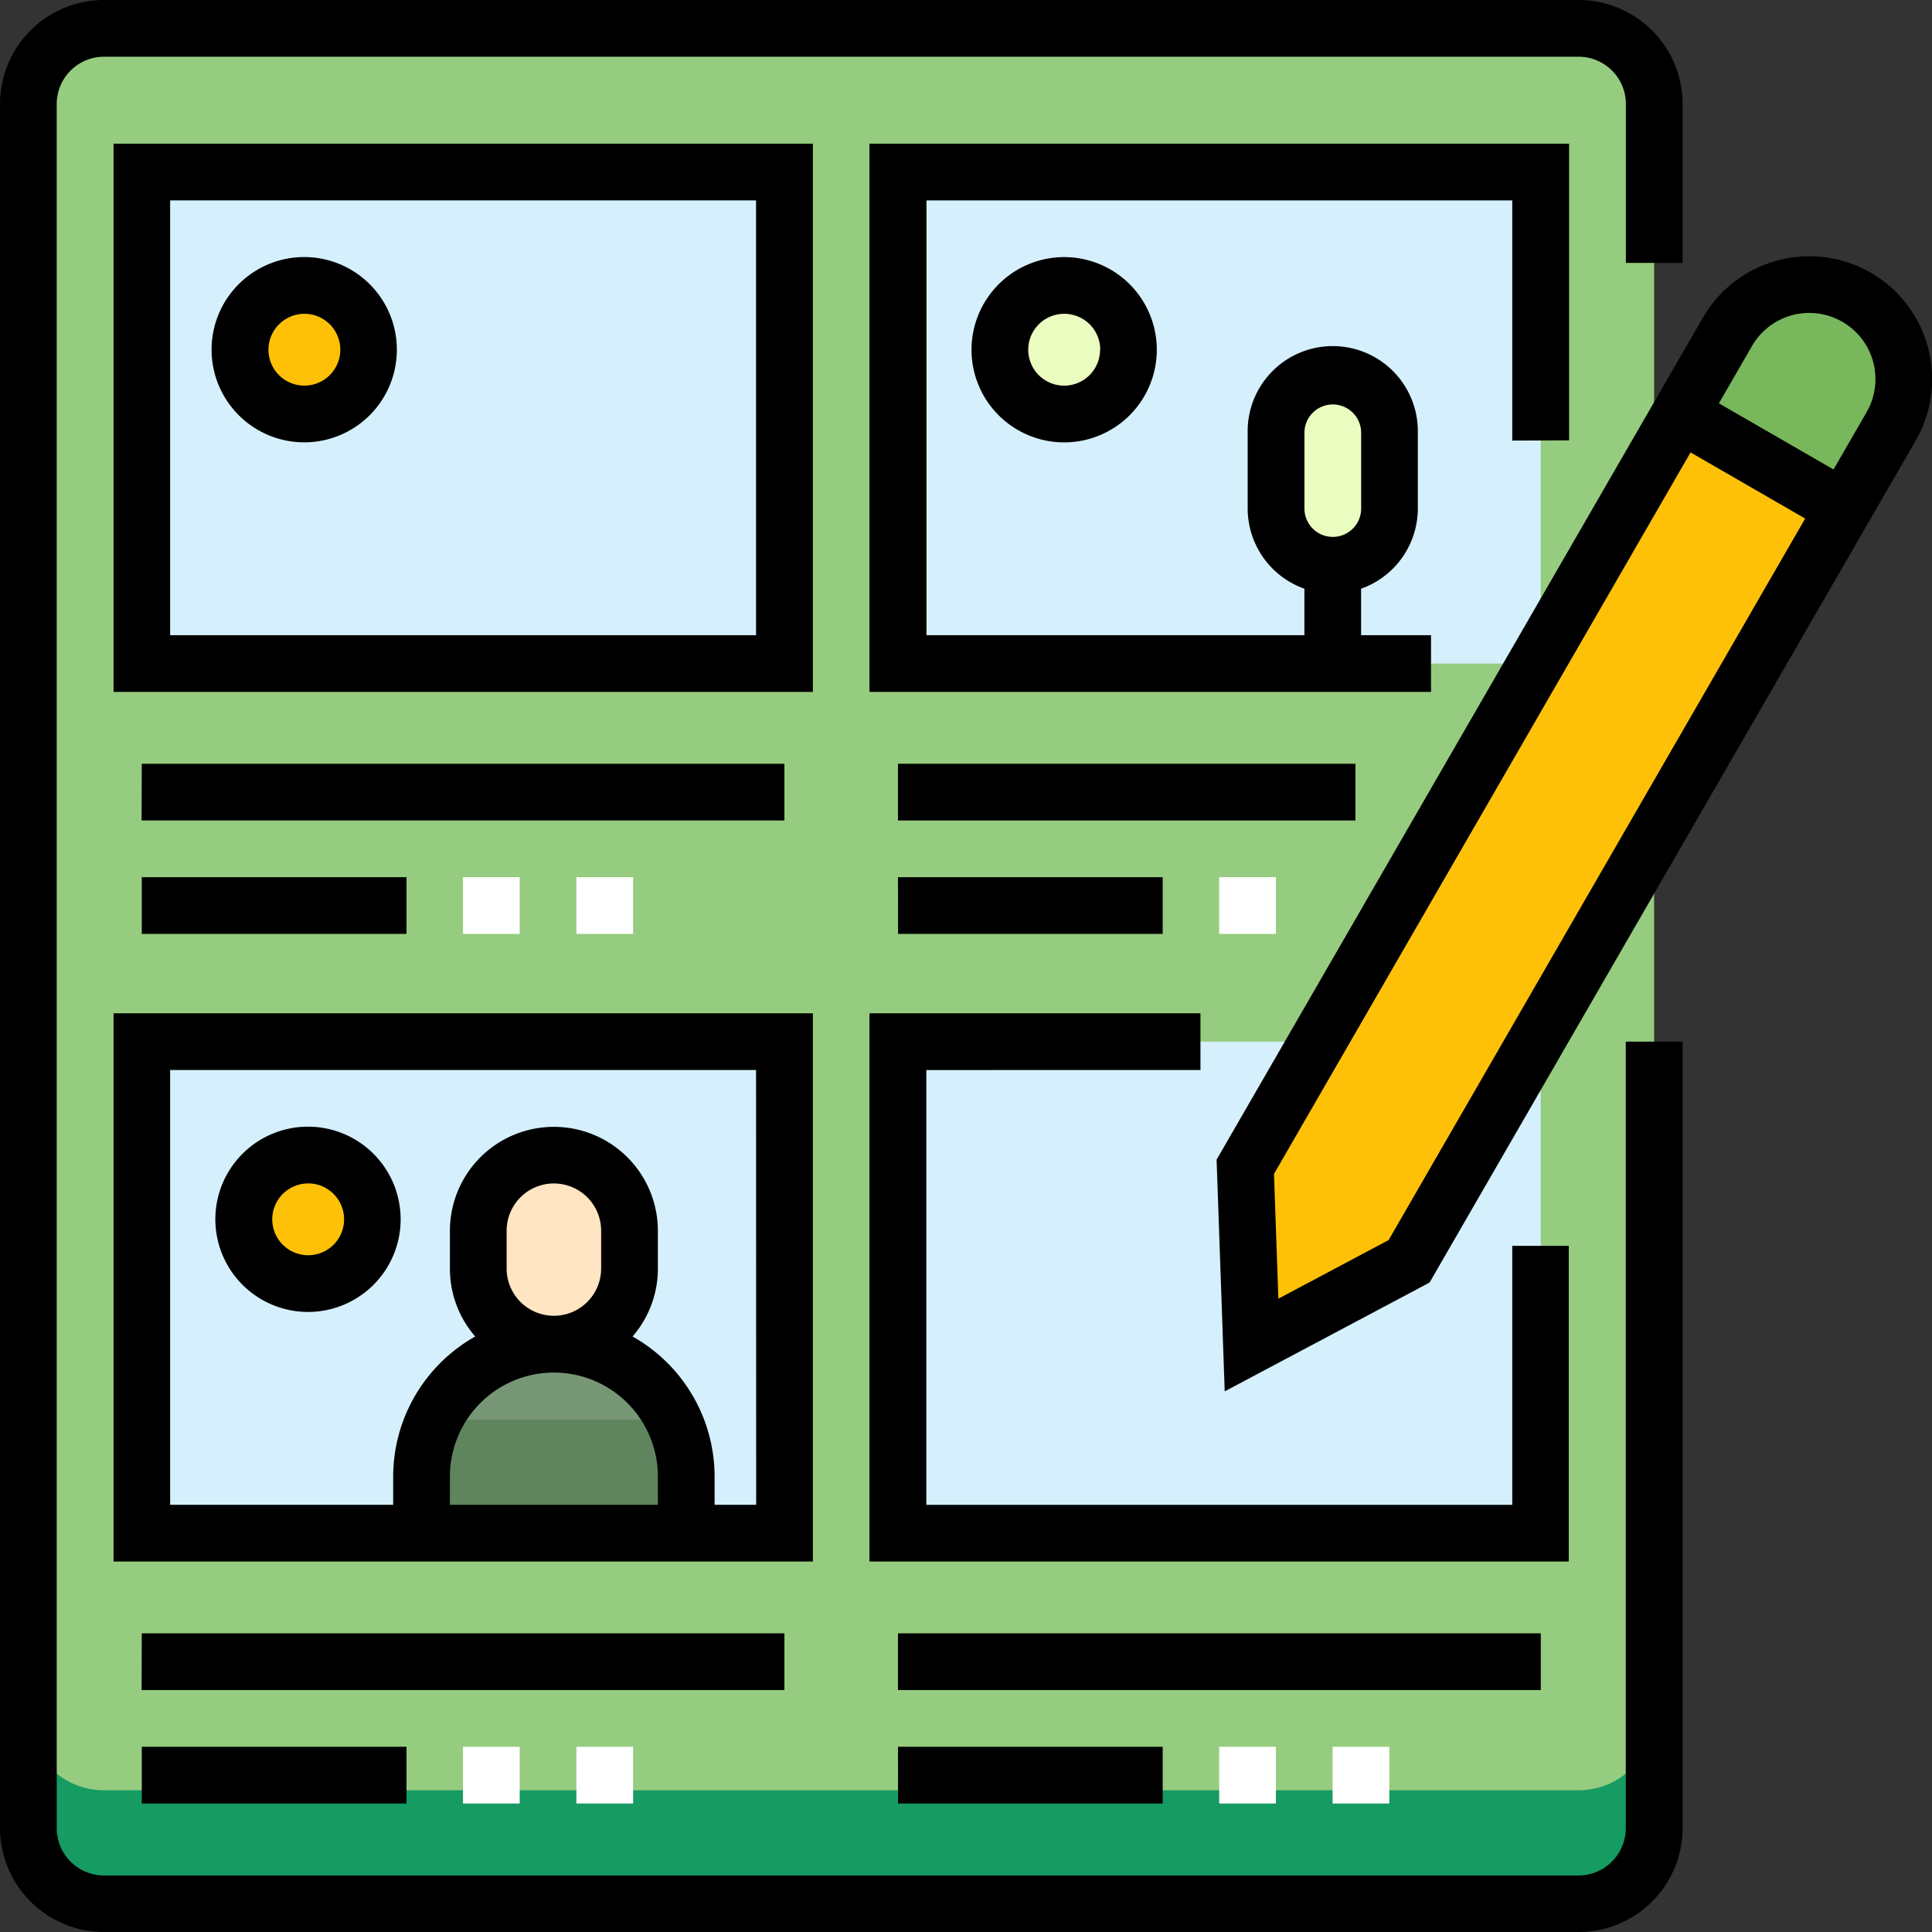 <svg xmlns="http://www.w3.org/2000/svg" width="54.7" height="54.701" viewBox="0 0 54.7 54.701">
  <rect x="0" y="0" width="54.7" height="54.701" fill="#333333" stroke="none"/>
  <g id="storytelling" transform="translate(-0.005)">
    <g id="Grupo_98985" data-name="Grupo 98985" transform="translate(0.808 0.803)">
      <path id="Trazado_126231" data-name="Trazado 126231" d="M51.394,60.6H9.646a2.141,2.141,0,0,1-2.141-2.141V9.641A2.141,2.141,0,0,1,9.646,7.5H51.394a2.141,2.141,0,0,1,2.141,2.141V58.455A2.141,2.141,0,0,1,51.394,60.6Z" transform="translate(-7.505 -7.5)" fill="#96cc7f"/>
      <path id="Trazado_126232" data-name="Trazado 126232" d="M51.394,455.641H9.646A2.141,2.141,0,0,1,7.505,453.5v3.211a2.141,2.141,0,0,0,2.141,2.141H51.394a2.141,2.141,0,0,0,2.141-2.141V453.5A2.141,2.141,0,0,1,51.394,455.641Z" transform="translate(-7.505 -405.757)" fill="#169b62"/>
      <g id="Grupo_98983" data-name="Grupo 98983" transform="translate(3.211 4.068)">
        <path id="Trazado_126233" data-name="Trazado 126233" d="M0,0H13.916V18.2H0Z" transform="translate(18.198 0) rotate(90)" fill="#d5f0fc"/>
        <path id="Trazado_126234" data-name="Trazado 126234" d="M0,0H13.916V18.2H0Z" transform="translate(39.607) rotate(90)" fill="#d5f0fc"/>
        <path id="Trazado_126235" data-name="Trazado 126235" d="M0,0H13.916V18.2H0Z" transform="translate(18.198 24.621) rotate(90)" fill="#d5f0fc"/>
        <path id="Trazado_126236" data-name="Trazado 126236" d="M0,0H13.916V18.2H0Z" transform="translate(39.607 24.621) rotate(90)" fill="#d5f0fc"/>
      </g>
      <path id="Trazado_126237" data-name="Trazado 126237" d="M329.35,130.736l.177,5.046,4.458-2.37L346.3,112.09l-4.635-2.676Z" transform="translate(-294.897 -98.504)" fill="#fec108"/>
      <path id="Trazado_126238" data-name="Trazado 126238" d="M449.344,75.618a2.676,2.676,0,0,0-3.656.98l-1.338,2.318,4.635,2.676,1.338-2.318A2.676,2.676,0,0,0,449.344,75.618Z" transform="translate(-397.587 -68.006)" fill="#78b75b"/>
      <circle id="Elipse_5916" data-name="Elipse 5916" cx="1.82" cy="1.82" r="1.82" transform="translate(6.102 31.9)" fill="#fec108"/>
      <path id="Trazado_126239" data-name="Trazado 126239" d="M119,360.852H111.5v-1.606a3.747,3.747,0,0,1,7.493,0Z" transform="translate(-100.372 -318.248)" fill="#779676"/>
      <path id="Trazado_126240" data-name="Trazado 126240" d="M118.637,375.5h-6.771a3.731,3.731,0,0,0-.361,1.606v1.606H119v-1.606A3.732,3.732,0,0,0,118.637,375.5Z" transform="translate(-100.372 -336.107)" fill="#5e855e"/>
      <path id="Trazado_126241" data-name="Trazado 126241" d="M128.646,310.852a2.141,2.141,0,0,1-2.141-2.141v-1.07a2.141,2.141,0,0,1,4.282,0v1.07A2.141,2.141,0,0,1,128.646,310.852Z" transform="translate(-113.766 -273.6)" fill="#ffe5c2"/>
      <circle id="Elipse_5917" data-name="Elipse 5917" cx="1.82" cy="1.82" r="1.82" transform="translate(5.995 7.279)" fill="#fec108"/>
      <g id="Grupo_98984" data-name="Grupo 98984" transform="translate(27.511 7.279)">
        <circle id="Elipse_5918" data-name="Elipse 5918" cx="1.82" cy="1.82" r="1.82" fill="#eafcbf"/>
        <path id="Trazado_126242" data-name="Trazado 126242" d="M339.111,104.852a1.606,1.606,0,0,1-1.606-1.606v-2.141a1.606,1.606,0,0,1,3.211,0v2.141A1.606,1.606,0,0,1,339.111,104.852Z" transform="translate(-329.691 -96.931)" fill="#eafcbf"/>
      </g>
    </g>
    <g id="Grupo_98986" data-name="Grupo 98986" transform="translate(13.118 24.835)">
      <path id="Trazado_126243" data-name="Trazado 126243" d="M322.5,232h1.606v1.606H322.5Z" transform="translate(-301.095 -232)" fill="#fff"/>
      <path id="Trazado_126244" data-name="Trazado 126244" d="M122.5,232h1.606v1.606H122.5Z" transform="translate(-122.505 -232)" fill="#fff"/>
      <path id="Trazado_126245" data-name="Trazado 126245" d="M122.5,462h1.606v1.606H122.5Z" transform="translate(-122.505 -437.379)" fill="#fff"/>
      <path id="Trazado_126246" data-name="Trazado 126246" d="M152.5,232h1.606v1.606H152.5Z" transform="translate(-149.294 -232)" fill="#fff"/>
      <path id="Trazado_126247" data-name="Trazado 126247" d="M152.5,462h1.606v1.606H152.5Z" transform="translate(-149.294 -437.379)" fill="#fff"/>
      <path id="Trazado_126248" data-name="Trazado 126248" d="M322.5,462h1.606v1.606H322.5Z" transform="translate(-301.095 -437.379)" fill="#fff"/>
      <path id="Trazado_126249" data-name="Trazado 126249" d="M352.5,462h1.606v1.606H352.5Z" transform="translate(-327.884 -437.379)" fill="#fff"/>
    </g>
    <g id="Grupo_98987" data-name="Grupo 98987" transform="translate(0.005)">
      <path id="Trazado_126250" data-name="Trazado 126250" d="M49.809,38h-19.8V53.522h19.8ZM48.2,51.916H31.611V39.606H48.2Z" transform="translate(-26.794 -33.932)"/>
      <path id="Trazado_126251" data-name="Trazado 126251" d="M58.628,73.245A2.623,2.623,0,1,0,56,70.623,2.626,2.626,0,0,0,58.628,73.245Zm0-3.64a1.017,1.017,0,1,1-1.017,1.017A1.018,1.018,0,0,1,58.628,69.606Z" transform="translate(-50.01 -60.721)"/>
      <path id="Trazado_126252" data-name="Trazado 126252" d="M249.809,46.4V38H230V53.522h15.9V51.916h-1.98V50.6a2.412,2.412,0,0,0,1.606-2.27V46.189a2.409,2.409,0,1,0-4.817,0V48.33a2.412,2.412,0,0,0,1.606,2.27v1.316h-10.7V39.606H248.2v6.8Zm-7.493-.214a.8.8,0,1,1,1.606,0V48.33a.8.8,0,0,1-1.606,0Z" transform="translate(-205.384 -33.932)"/>
      <path id="Trazado_126253" data-name="Trazado 126253" d="M37.505,202H55.7v1.606h-18.2Z" transform="translate(-33.491 -180.376)"/>
      <path id="Trazado_126254" data-name="Trazado 126254" d="M237.505,202h12.953v1.606H237.505Z" transform="translate(-212.081 -180.376)"/>
      <path id="Trazado_126255" data-name="Trazado 126255" d="M37.505,232H45v1.606H37.505Z" transform="translate(-33.491 -207.165)"/>
      <path id="Trazado_126256" data-name="Trazado 126256" d="M237.505,232H245v1.606h-7.493Z" transform="translate(-212.081 -207.165)"/>
      <path id="Trazado_126257" data-name="Trazado 126257" d="M49.809,268h-19.8v15.522h19.8ZM45.42,281.916H39.532v-.8a2.944,2.944,0,1,1,5.888,0Zm-4.282-6.69v-1.07a1.338,1.338,0,1,1,2.676,0v1.07a1.338,1.338,0,0,1-2.676,0Zm7.065,6.69H47.026v-.8a4.552,4.552,0,0,0-2.323-3.965,2.93,2.93,0,0,0,.717-1.922v-1.07a2.944,2.944,0,1,0-5.888,0v1.07a2.93,2.93,0,0,0,.717,1.922,4.552,4.552,0,0,0-2.323,3.965v.8H31.611v-12.31H48.2Z" transform="translate(-26.794 -239.311)"/>
      <path id="Trazado_126258" data-name="Trazado 126258" d="M239.372,269.606V268H230v15.522h19.8v-8.938H248.2v7.333H231.611v-12.31Z" transform="translate(-205.384 -239.311)"/>
      <path id="Trazado_126259" data-name="Trazado 126259" d="M37.505,432H55.7v1.606h-18.2Z" transform="translate(-33.491 -385.756)"/>
      <path id="Trazado_126260" data-name="Trazado 126260" d="M237.505,432h18.2v1.606h-18.2Z" transform="translate(-212.081 -385.756)"/>
      <path id="Trazado_126261" data-name="Trazado 126261" d="M37.505,462H45v1.606H37.505Z" transform="translate(-33.491 -412.544)"/>
      <path id="Trazado_126262" data-name="Trazado 126262" d="M237.505,462H245v1.606h-7.493Z" transform="translate(-212.081 -412.544)"/>
      <path id="Trazado_126263" data-name="Trazado 126263" d="M46.035,51.757A1.34,1.34,0,0,1,44.7,53.1H2.949a1.34,1.34,0,0,1-1.338-1.338V2.944A1.34,1.34,0,0,1,2.949,1.606H44.7a1.34,1.34,0,0,1,1.338,1.338v4.5h1.606v-4.5A2.947,2.947,0,0,0,44.7,0H2.949A2.947,2.947,0,0,0,.005,2.944V51.757A2.947,2.947,0,0,0,2.949,54.7H44.7a2.947,2.947,0,0,0,2.944-2.944V29.492H46.035Z" transform="translate(-0.005)"/>
      <path id="Trazado_126264" data-name="Trazado 126264" d="M340.3,68.235a3.483,3.483,0,0,0-4.752,1.273L321.779,93.348l.23,6.56,5.8-3.081,13.764-23.839A3.483,3.483,0,0,0,340.3,68.235Zm-13.651,27.39-3.121,1.659-.124-3.532,11.794-20.428,3.245,1.873Zm13.534-23.44-.937,1.622L336,71.934l.937-1.622a1.873,1.873,0,0,1,3.245,1.873Z" transform="translate(-287.334 -60.515)"/>
      <path id="Trazado_126265" data-name="Trazado 126265" d="M257,70.623A2.623,2.623,0,1,0,259.628,68,2.626,2.626,0,0,0,257,70.623Zm3.64,0a1.017,1.017,0,1,1-1.017-1.017A1.018,1.018,0,0,1,260.645,70.623Z" transform="translate(-229.494 -60.721)"/>
      <path id="Trazado_126266" data-name="Trazado 126266" d="M59.628,303.245A2.623,2.623,0,1,0,57,300.623,2.626,2.626,0,0,0,59.628,303.245Zm0-3.64a1.017,1.017,0,1,1-1.017,1.017A1.018,1.018,0,0,1,59.628,299.606Z" transform="translate(-50.903 -266.1)"/>
    </g>
  </g>
</svg>

